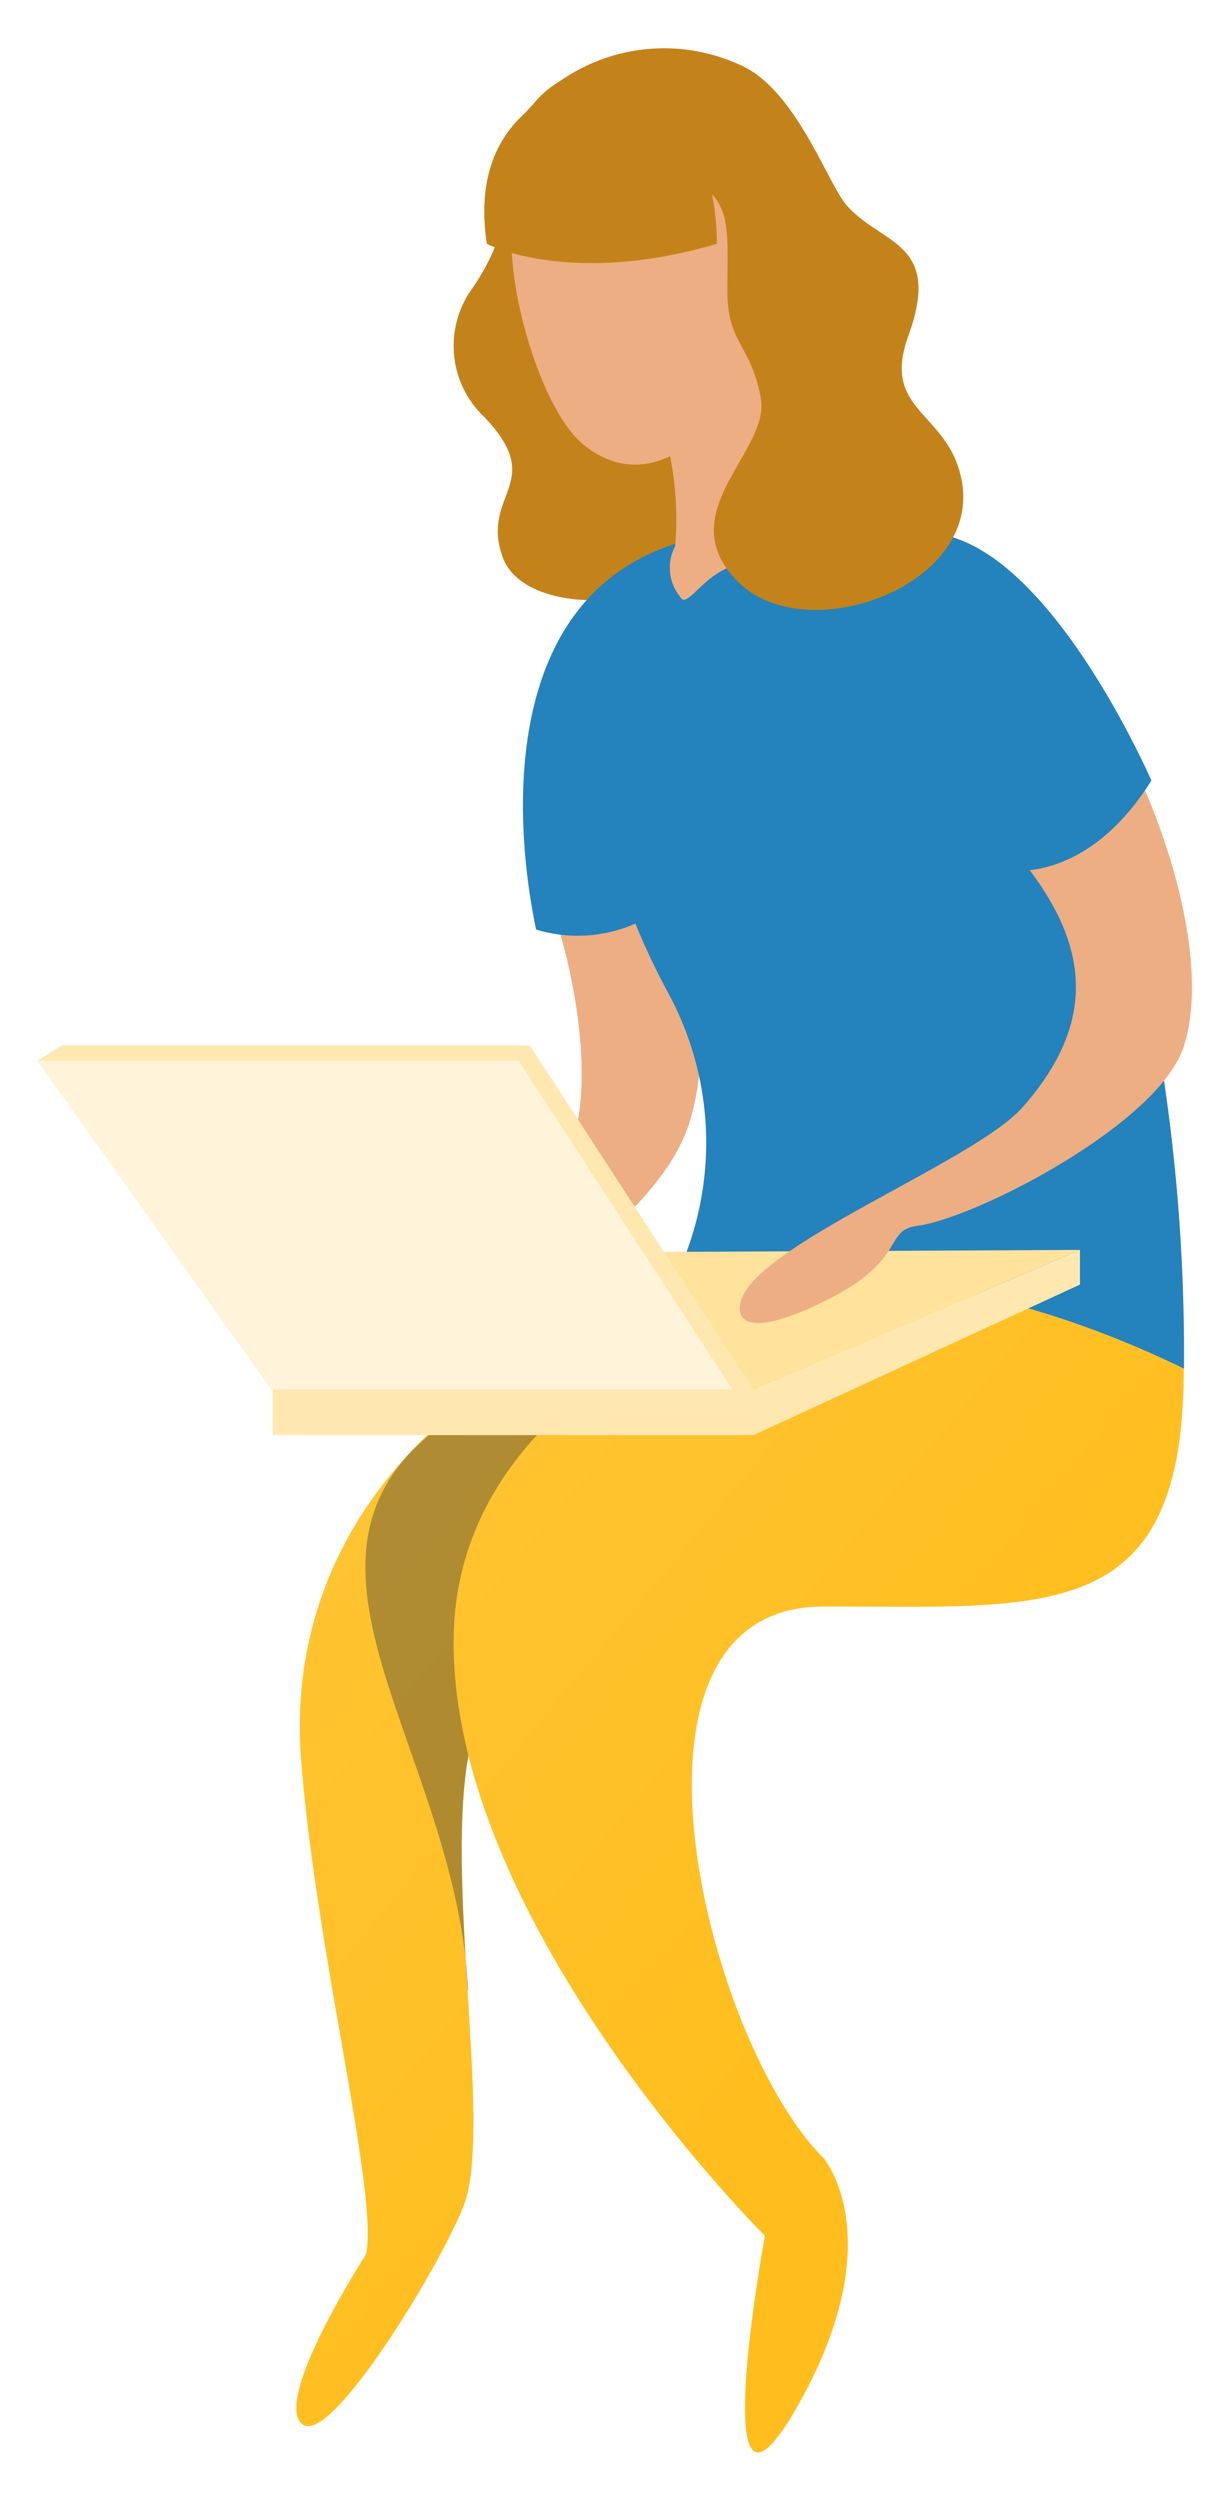 <svg xmlns="http://www.w3.org/2000/svg" xmlns:xlink="http://www.w3.org/1999/xlink" viewBox="0 0 68.77 139.85"><defs><style>.cls-1{isolation:isolate;}.cls-2{fill:#edae83;}.cls-3{fill:#c4831a;}.cls-4{fill:url(#Gradiente_sem_nome_14);}.cls-5{fill:#383838;opacity:0.4;mix-blend-mode:multiply;}.cls-6{fill:url(#Gradiente_sem_nome_14-2);}.cls-7{fill:#2482bc;}.cls-8{fill:#ffe29c;}.cls-9{fill:#ffe8b0;}.cls-10{fill:#fff4d9;}</style><linearGradient id="Gradiente_sem_nome_14" x1="6.51" y1="76.78" x2="48.54" y2="111.9" gradientUnits="userSpaceOnUse"><stop offset="0" stop-color="#ffc63a"/><stop offset="1" stop-color="#ffbe1d"/></linearGradient><linearGradient id="Gradiente_sem_nome_14-2" x1="11.75" y1="70.16" x2="53.98" y2="105.45" xlink:href="#Gradiente_sem_nome_14"/></defs><title>Menina pendurada</title><g class="cls-1"><g id="Layer_4" data-name="Layer 4"><g id="Layer_5" data-name="Layer 5"><path class="cls-2" d="M31.35,52.25s2.16,7,.68,11.72a34.61,34.61,0,0,1-3.32,7.61l1.11.51s7.07-4.26,8.7-9.12,0-11.76,0-11.76Z"/><path class="cls-3" d="M31.82,4.26C27,6.77,30.27,10.5,26.45,16.1a5.48,5.48,0,0,0,.66,7.24c3.51,3.68-.22,4.28,1,7.78,1.24,3.67,10.4,3.19,12.26-1.18C42.44,24.95,37.6,1.22,31.82,4.26Z"/><path class="cls-4" d="M37.35,72.35C22.42,77.69,16,87.66,16.85,98.47s4.35,24.28,3.63,27.64c0,0-5.21,8.06-3.58,9.49s8.43-10,9.18-12.62c1.64-5.62-2.44-24.1,1.64-28.38s22-17.1,38.53-18A31,31,0,0,0,37.35,72.35Z"/><path class="cls-5" d="M26.16,111.32c-.42-6.82-.84-14.22,1.56-16.73,4.08-4.28,22-17.1,38.53-18a31,31,0,0,0-28.89-4.21A38.93,38.93,0,0,0,23,81.21c-7,7.4,2.54,17.46,3.2,30.1Z"/><path class="cls-6" d="M66.24,76.56c0,14.36-7.5,13.31-20.16,13.31s-6.52,24.4,0,30.85c0,0,3.87,4.48-1.44,13.86s-1.84-9.51-1.84-9.51S25.48,107.89,25.38,92,46.08,71.41,46.08,71.41,66.24,67.26,66.24,76.56Z"/><path class="cls-7" d="M37.78,30.42C28,33.57,28.71,45.89,30,52a8,8,0,0,0,9-3.24C41.85,44.72,40.35,29.59,37.78,30.42Z"/><path class="cls-7" d="M37.78,30.42c-4.67,2.7-7,12.85-.42,25.07a17.56,17.56,0,0,1,0,16.86s12-4,28.89,4.21a104.37,104.37,0,0,0-3-25.72c-1.85-6.94-4.76-13.56-9.31-18.2-2.71-2.77-6.31-4.38-10.45-3.43Z"/><path class="cls-2" d="M35.91,20.92a18,18,0,0,1,1.87,9.63,2.59,2.59,0,0,0,.42,3c.59.07,1.34-1.68,3.53-2.11,4.36-.86.53-12.48.53-12.48Z"/><path class="cls-2" d="M28.68,12.35c-.44,3.63,1.6,10.55,3.93,12.49,4.45,3.7,9.25-2.32,10.19-6.72,0,0,2.3,1.43,3.17-3.38.49-2.7-.65-3.45-1.59-3.29a2.37,2.37,0,0,0-1.29.93S41.42,6,36.19,7.85,29.75,3.49,28.68,12.35Z"/><path class="cls-3" d="M33.39,4.47c-.26,0-7.38,1.06-6.15,9.17,0,0,4.59,2.43,12.87,0C40.12,13.65,40.36,4.62,33.39,4.47Z"/><polygon class="cls-8" points="33.52 70.05 60.43 69.92 42.16 77.73 15.26 77.87 33.52 70.05"/><polygon class="cls-9" points="42.16 77.73 15.2 77.73 2.09 59.34 3.48 58.48 29.65 58.48 42.16 77.73"/><polygon class="cls-10" points="40.98 77.73 15.22 77.73 2.09 59.34 29.02 59.34 40.98 77.73"/><rect class="cls-9" x="15.26" y="77.73" width="26.91" height="2.55"/><polygon class="cls-9" points="42.16 80.28 60.43 71.86 60.43 69.92 42.16 77.73 42.16 80.28"/><path class="cls-2" d="M50.66,31c-4.39.93-3.44,7.57,3.22,13.67s8.53,11.41,3.33,17.28c-2.72,3.08-15.32,7.84-15.79,11,0,0-.68,2.39,4.39,0s3.56-4.12,5.49-4.37c3.31-.43,13.57-5.72,14.94-10.05C69,50,58.69,29.28,50.66,31Z"/><path class="cls-7" d="M50.16,30.09c-6.64,2.33-1.35,12.2,6,18.57,0,0,4.51,1,8.27-5C64.42,43.67,57.46,27.54,50.16,30.09Z"/><path class="cls-3" d="M39.33,10.46c1.62,1.06,1.37,2.8,1.37,5.79s1.31,3,1.87,6-5.1,6.41-1.31,10.26,13.63.32,12.56-5.59c-.7-3.91-4.54-3.83-3-8.11,1.94-5.31-1.48-5.08-3.44-7.32-1.07-1.23-2.73-6.17-5.68-7.72A10.16,10.16,0,0,0,29.34,6.38Z"/></g></g></g></svg>